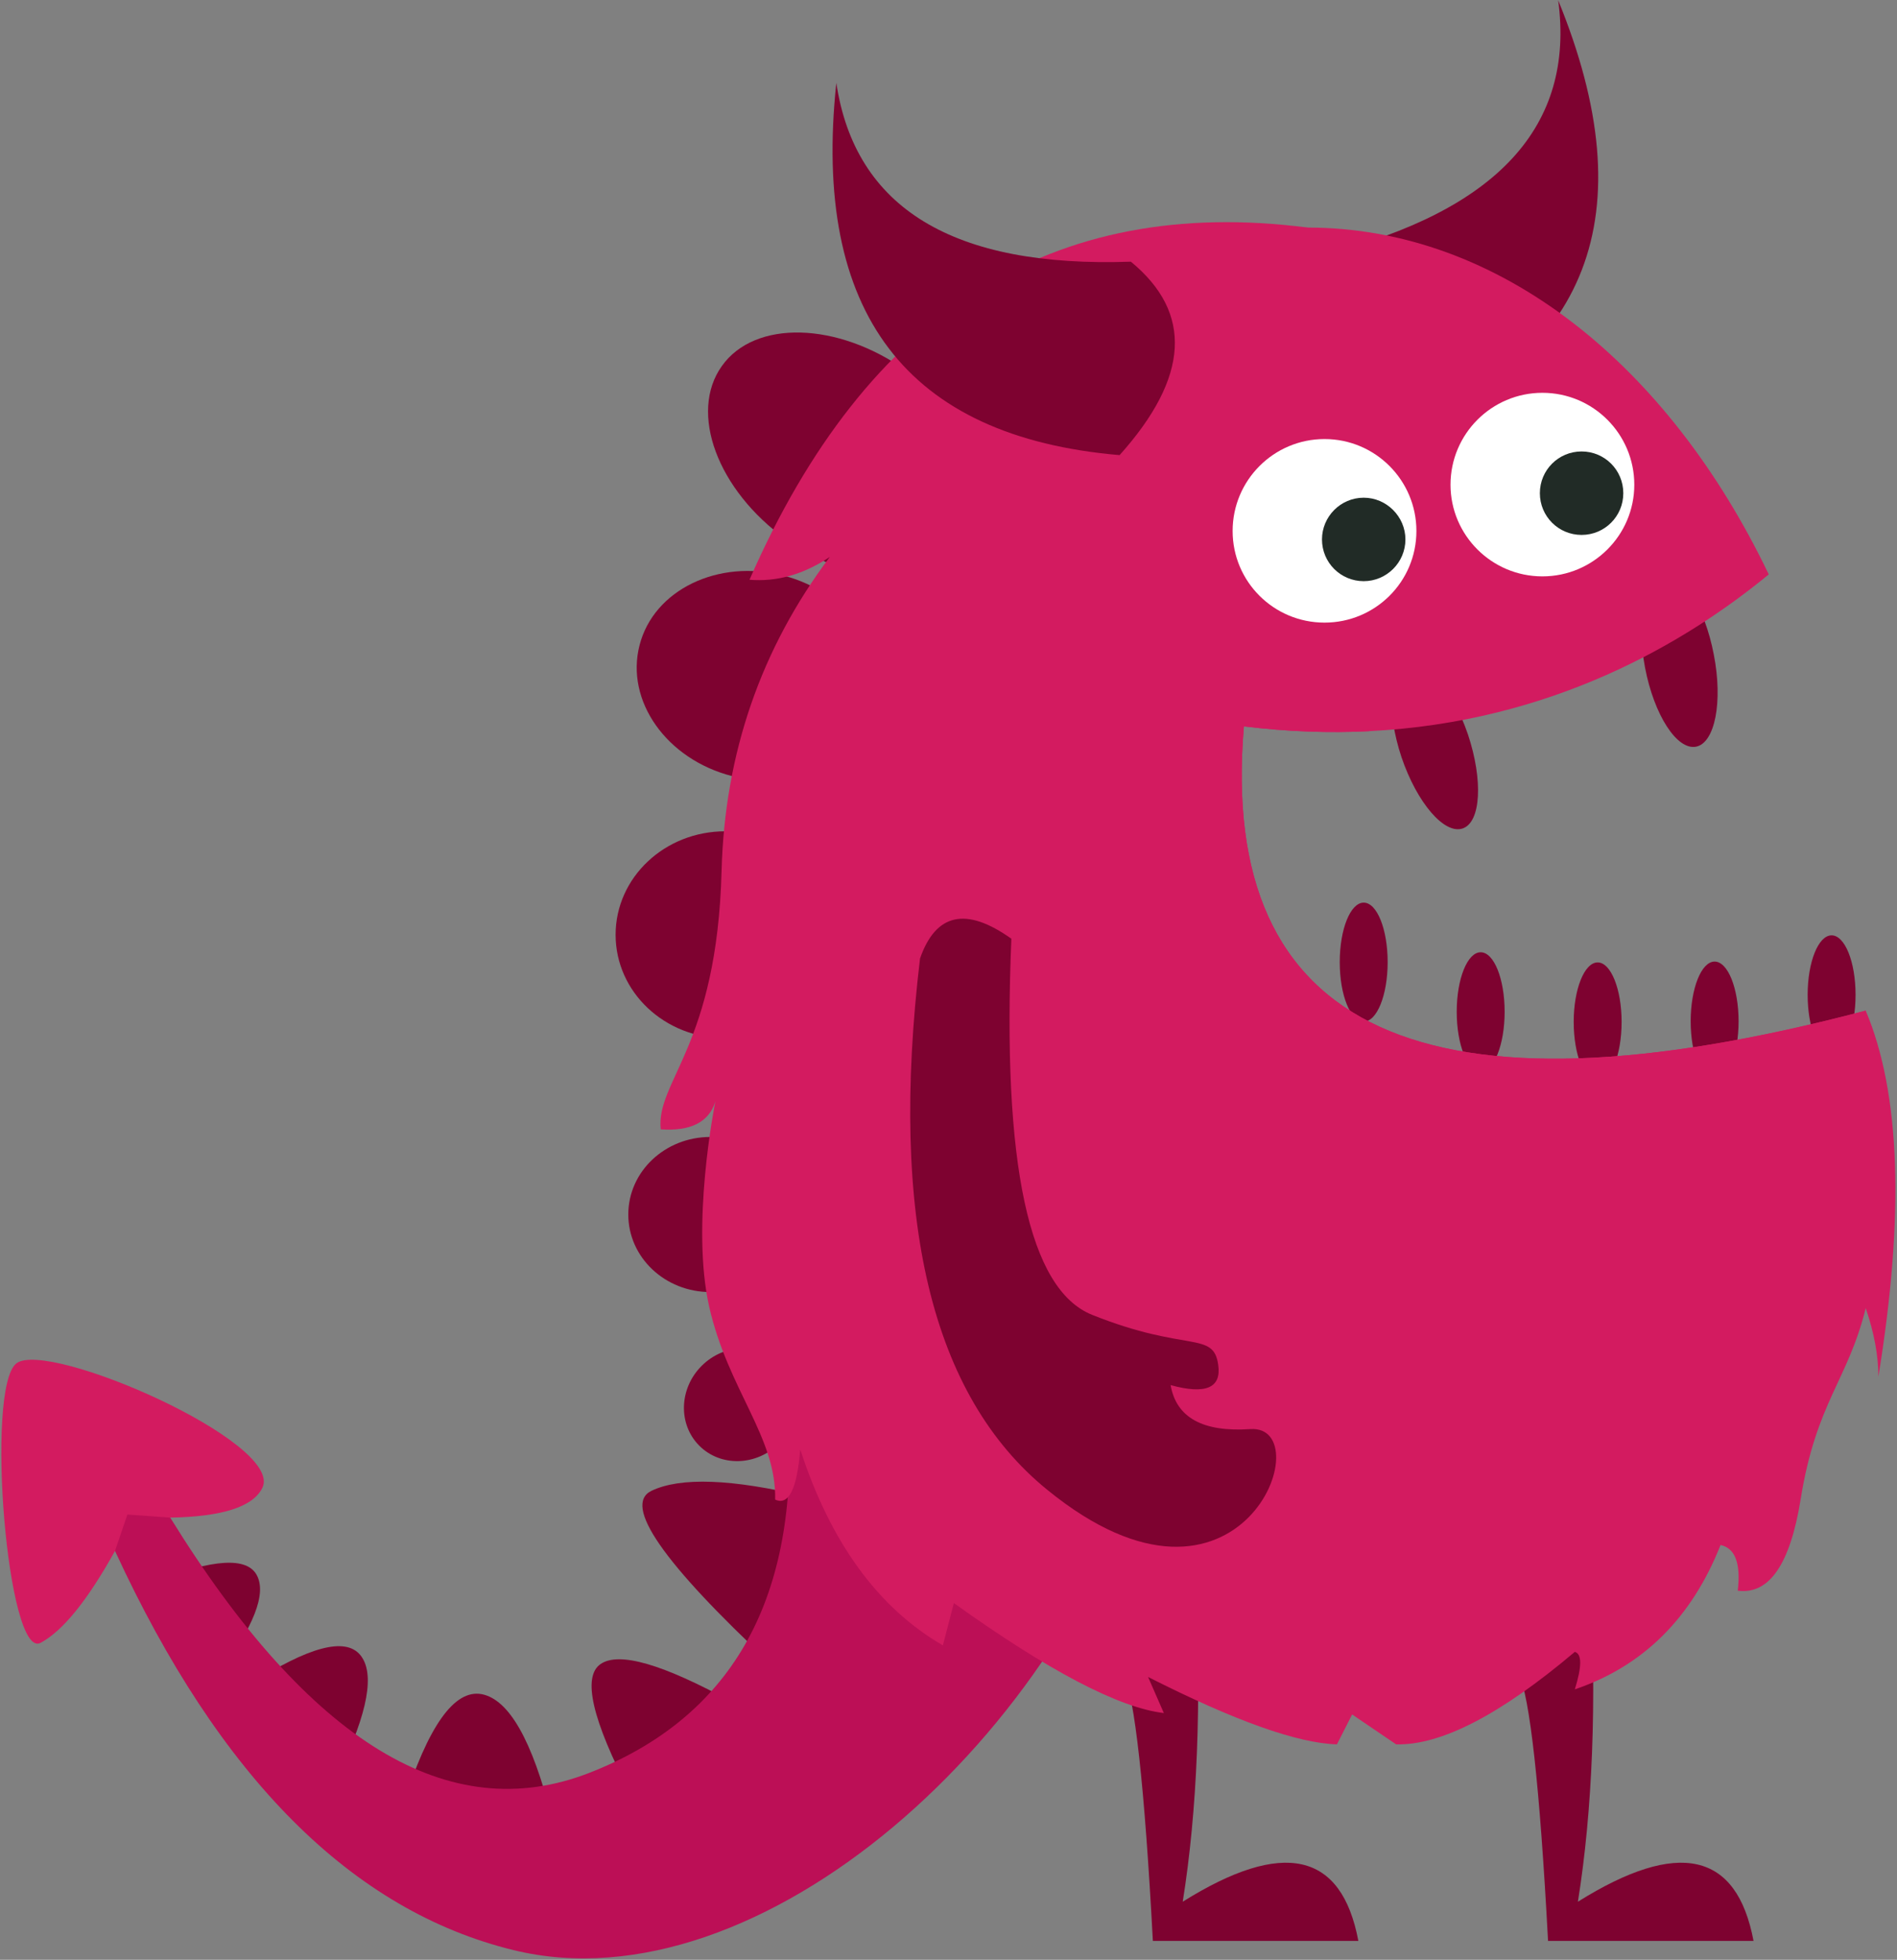 <svg version="1.2" xmlns="http://www.w3.org/2000/svg" viewBox="0 0 673 695" width="673" height="695">
	<rect x="0" y="0" width="673" height="695" fill="#808080" stroke="none"/>
	<title>monsterc2-svg</title>
	<style>
		.s0 { fill: #d31b60 } 
		.s1 { fill: #7e0230 } 
		.s2 { fill: #bc0f56 } 
		.s3 { fill: #ffffff } 
		.s4 { fill: #212b26 } 
	</style>
	<g id="Object">
		<g id="&lt;Group&gt;">
			<g id="&lt;Group&gt;">
				<path id="&lt;Path&gt;" class="s0" d="m40.8 550q-14.6 26.3-26.4 32.6c-11.8 6.3-19.7-90.4-8.6-99.1c11-8.6 95 28 87.3 44.1q-4.9 10.1-32.7 10.6z" />
				<g id="&lt;Group&gt;">
					<path id="&lt;Path&gt;" class="s1" d="m296.4 554.7l-22.8 35.4q-57.8-53.9-42.5-61.4q15.4-7.4 54.7 2z" />
					<path id="&lt;Path&gt;" class="s1" d="m223.7 636.1q-20.5-39.3-10.6-46q9.8-6.7 46.6 13.5z" />
					<path id="&lt;Path&gt;" class="s1" d="m143 640.1q13.3-42 27.9-39.3q14.5 2.8 24.8 43.6z" />
					<path id="&lt;Path&gt;" class="s1" d="m88.7 597.3q31.1-20 39.1-10.4q7.9 9.6-7.4 41.4z" />
					<path id="&lt;Path&gt;" class="s1" d="m55 560.8q30.9-12 36.1-2.2q5.3 9.8-13.7 35.2z" />
				</g>
				<path id="&lt;Path&gt;" class="s2" d="m350.7 461.9l56.7 47.2c-28.4 105.4-137.8 203.7-225.1 182.5q-85.9-20.9-141.5-141.6l4.4-12.9l15.2 1.1q74 119.6 148.7 90.5q74.8-29.2 70.8-122.8z" />
				<g id="&lt;Group&gt;">
					<path id="&lt;Path&gt;" class="s1" d="m470 90.2q91.8-23.2 82.8-90.1q46.6 113.9-59.7 154.8q-47.2-29.3-23.1-64.7z" />
					<path id="&lt;Path&gt;" class="s1" d="m564.2 560.9q3.4 64.6-4.4 113.5q53.4-33.4 62.3 13.9h-72.9q-4.4-82.3-10.5-95.1q-6.2-12.8 25.5-32.3z" />
					<path id="&lt;Path&gt;" class="s1" d="m424.1 560.9q3.3 64.6-4.5 113.5q53.4-33.4 62.3 13.9h-72.9q-4.4-82.3-10.5-95.1q-6.1-12.8 25.6-32.3z" />
					<path id="&lt;Path&gt;" class="s1" d="m321.6 131.5c24.5 17.5 34.7 45 22.9 61.5c-11.8 16.5-41.1 15.7-65.6-1.7c-24.4-17.5-34.6-45-22.8-61.5c11.7-16.5 41.1-15.7 65.5 1.7z" />
					<path id="&lt;Path&gt;" class="s1" d="m277.9 204.1c23.2 6 37.8 26.8 32.7 46.4c-5.1 19.6-27.9 30.7-51 24.7c-23.2-6-37.8-26.7-32.7-46.4c5-19.6 27.9-30.7 51-24.7z" />
					<path id="&lt;Path&gt;" class="s1" d="m257.3 294.8c21.5 0 38.9 16.4 38.9 36.7c0 20.3-17.4 36.7-38.9 36.7c-21.5 0-38.9-16.4-38.9-36.7c0-20.3 17.4-36.7 38.9-36.7z" />
					<path id="&lt;Path&gt;" class="s1" d="m252 403.2c16.1 0 29.2 12.3 29.2 27.5c0 15.2-13.1 27.5-29.2 27.5c-16.1 0-29.1-12.3-29.1-27.5c0-15.2 13-27.5 29.1-27.5z" />
					<path id="&lt;Path&gt;" class="s1" d="m248.9 484.4c8.1-8.1 20.8-8.4 28.3-0.9c7.6 7.6 7.3 20.3-0.8 28.4c-8 8-20.7 8.4-28.3 0.8c-7.6-7.6-7.2-20.3 0.8-28.3z" />
					<g id="&lt;Group&gt;">
						<path id="&lt;Path&gt;" class="s1" d="m608 232.1c3.3 16.8 0.4 31.4-6.3 32.7c-6.8 1.3-14.9-11.3-18.1-28.1c-3.2-16.8-0.3-31.4 6.4-32.7c6.8-1.3 14.8 11.3 18 28.1z" />
						<path id="&lt;Path&gt;" class="s1" d="m520.8 260.5c5.4 16.2 4.6 31.1-1.9 33.3c-6.5 2.2-16.2-9.1-21.7-25.3c-5.4-16.3-4.6-31.2 1.9-33.4c6.5-2.1 16.2 9.2 21.7 25.4z" />
						<g id="&lt;Group&gt;">
							<path id="&lt;Path&gt;" class="s1" d="m658.3 352.8c0 11.7-3.8 21.2-8.5 21.2c-4.7 0-8.5-9.5-8.5-21.2c0-11.7 3.8-21.1 8.5-21.1c4.7 0 8.5 9.4 8.5 21.1z" />
							<path id="&lt;Path&gt;" class="s1" d="m616.8 362.2c0 11.6-3.8 21.1-8.5 21.1c-4.7 0-8.5-9.5-8.5-21.1c0-11.7 3.8-21.2 8.5-21.2c4.7 0 8.5 9.5 8.5 21.2z" />
							<path id="&lt;Path&gt;" class="s1" d="m575.3 362.4c0 11.7-3.8 21.2-8.5 21.2c-4.7 0-8.5-9.5-8.5-21.2c0-11.6 3.8-21.1 8.5-21.1c4.7 0 8.5 9.5 8.5 21.1z" />
							<path id="&lt;Path&gt;" class="s1" d="m533.8 358.8c0 11.7-3.8 21.2-8.5 21.2c-4.7 0-8.5-9.5-8.5-21.2c0-11.7 3.8-21.1 8.5-21.1c4.7 0 8.5 9.4 8.5 21.1z" />
							<path id="&lt;Path&gt;" class="s1" d="m492.3 341.2c0 11.7-3.8 21.1-8.5 21.1c-4.7 0-8.5-9.4-8.5-21.1c0-11.7 3.8-21.1 8.5-21.1c4.7 0 8.5 9.4 8.5 21.1z" />
						</g>
					</g>
					<path id="&lt;Path&gt;" class="s0" d="m666.4 488.2q0-11.1-4.5-24.3c-6.3 25.6-17.6 33.4-23.1 67.9q-5.6 34.5-22.3 32.3q1.7-14.5-6.1-16.2q-15.4 38.9-51.7 51.2q3.8-12.2 0-13.3q-39.5 33.4-63.4 32.8l-15.6-10.6l-5.4 10.6q-21-0.6-67-23.9l5.6 12.8q-23.9-2.8-74.5-39l-3.9 15q-34.5-20-50.6-69.5q-1.7 21.1-8.9 17.8c0.5-22.2-16.7-38.9-23.4-68.4c-6.5-28.8 1.8-70.9 2.2-72.8q-3.4 11-19.4 9.9c-1.7-17.2 20-29.4 21.6-91.8q1.7-62.3 38.4-111.2q-13.9 9.3-28.5 8.1q62.3-142.4 198-124.9l-51.2 106.4q36 35.3 72.9 72.2c-13.9 0.7-28.7 0.2-44.3-1.7q-13.8 162.7 220.6 100.8q18.5 43.8 4.5 129.8z" />
					<path id="&lt;Path&gt;" class="s0" d="m661.9 362.6c0 155.8-88.6 234.7-198 234.7c-109.4 0-198-78.9-198-234.7c0-155.7 88.6-281.9 198-281.9c68 0 128 48.7 163.6 123c-29.3 24.1-76.8 52.4-141.9 55.6c-13.9 0.7-28.7 0.2-44.3-1.7q-13.8 162.7 220.6 100.8q0.1 2.1 0 4.2z" />
					<path id="&lt;Path&gt;" class="s3" d="m579.8 171.9c0 17.9-14.6 32.5-32.6 32.5c-18 0-32.6-14.6-32.6-32.5c0-18 14.6-32.6 32.6-32.6c18 0 32.6 14.6 32.6 32.6z" />
					<path id="&lt;Path&gt;" class="s4" d="m575.9 174.9c0 8.2-6.6 14.8-14.8 14.8c-8.2 0-14.8-6.6-14.8-14.8c0-8.2 6.6-14.8 14.8-14.8c8.2 0 14.8 6.6 14.8 14.8z" />
					<path id="&lt;Path&gt;" class="s3" d="m502.5 188.3c0 18-14.6 32.5-32.6 32.5c-18 0-32.6-14.5-32.6-32.5c0-18 14.6-32.6 32.6-32.6c18 0 32.6 14.6 32.6 32.6z" />
					<path id="&lt;Path&gt;" class="s4" d="m498.6 191.3c0 8.2-6.7 14.8-14.8 14.8c-8.2 0-14.8-6.6-14.8-14.8c0-8.1 6.6-14.8 14.8-14.8c8.1 0 14.8 6.7 14.8 14.8z" />
					<path id="&lt;Path&gt;" class="s1" d="m358.8 332.9q-5 120 28.7 133.4c33.7 13.5 43 5.5 44.7 17.8q1.7 12.2-16.9 7.1q3 17.3 28.3 15.6c25.3-1.7-2.9 77.9-72.1 21.5q-61.6-50.1-45.1-188.4q8.4-24.1 32.4-7z" />
					<path id="&lt;Path&gt;" class="s1" d="m397.2 161.4q-113.5-9.7-100.5-132q10 66.7 104.5 63.4q33.1 27.2-4 68.6z" />
				</g>
			</g>
		</g>
	</g>
</svg>